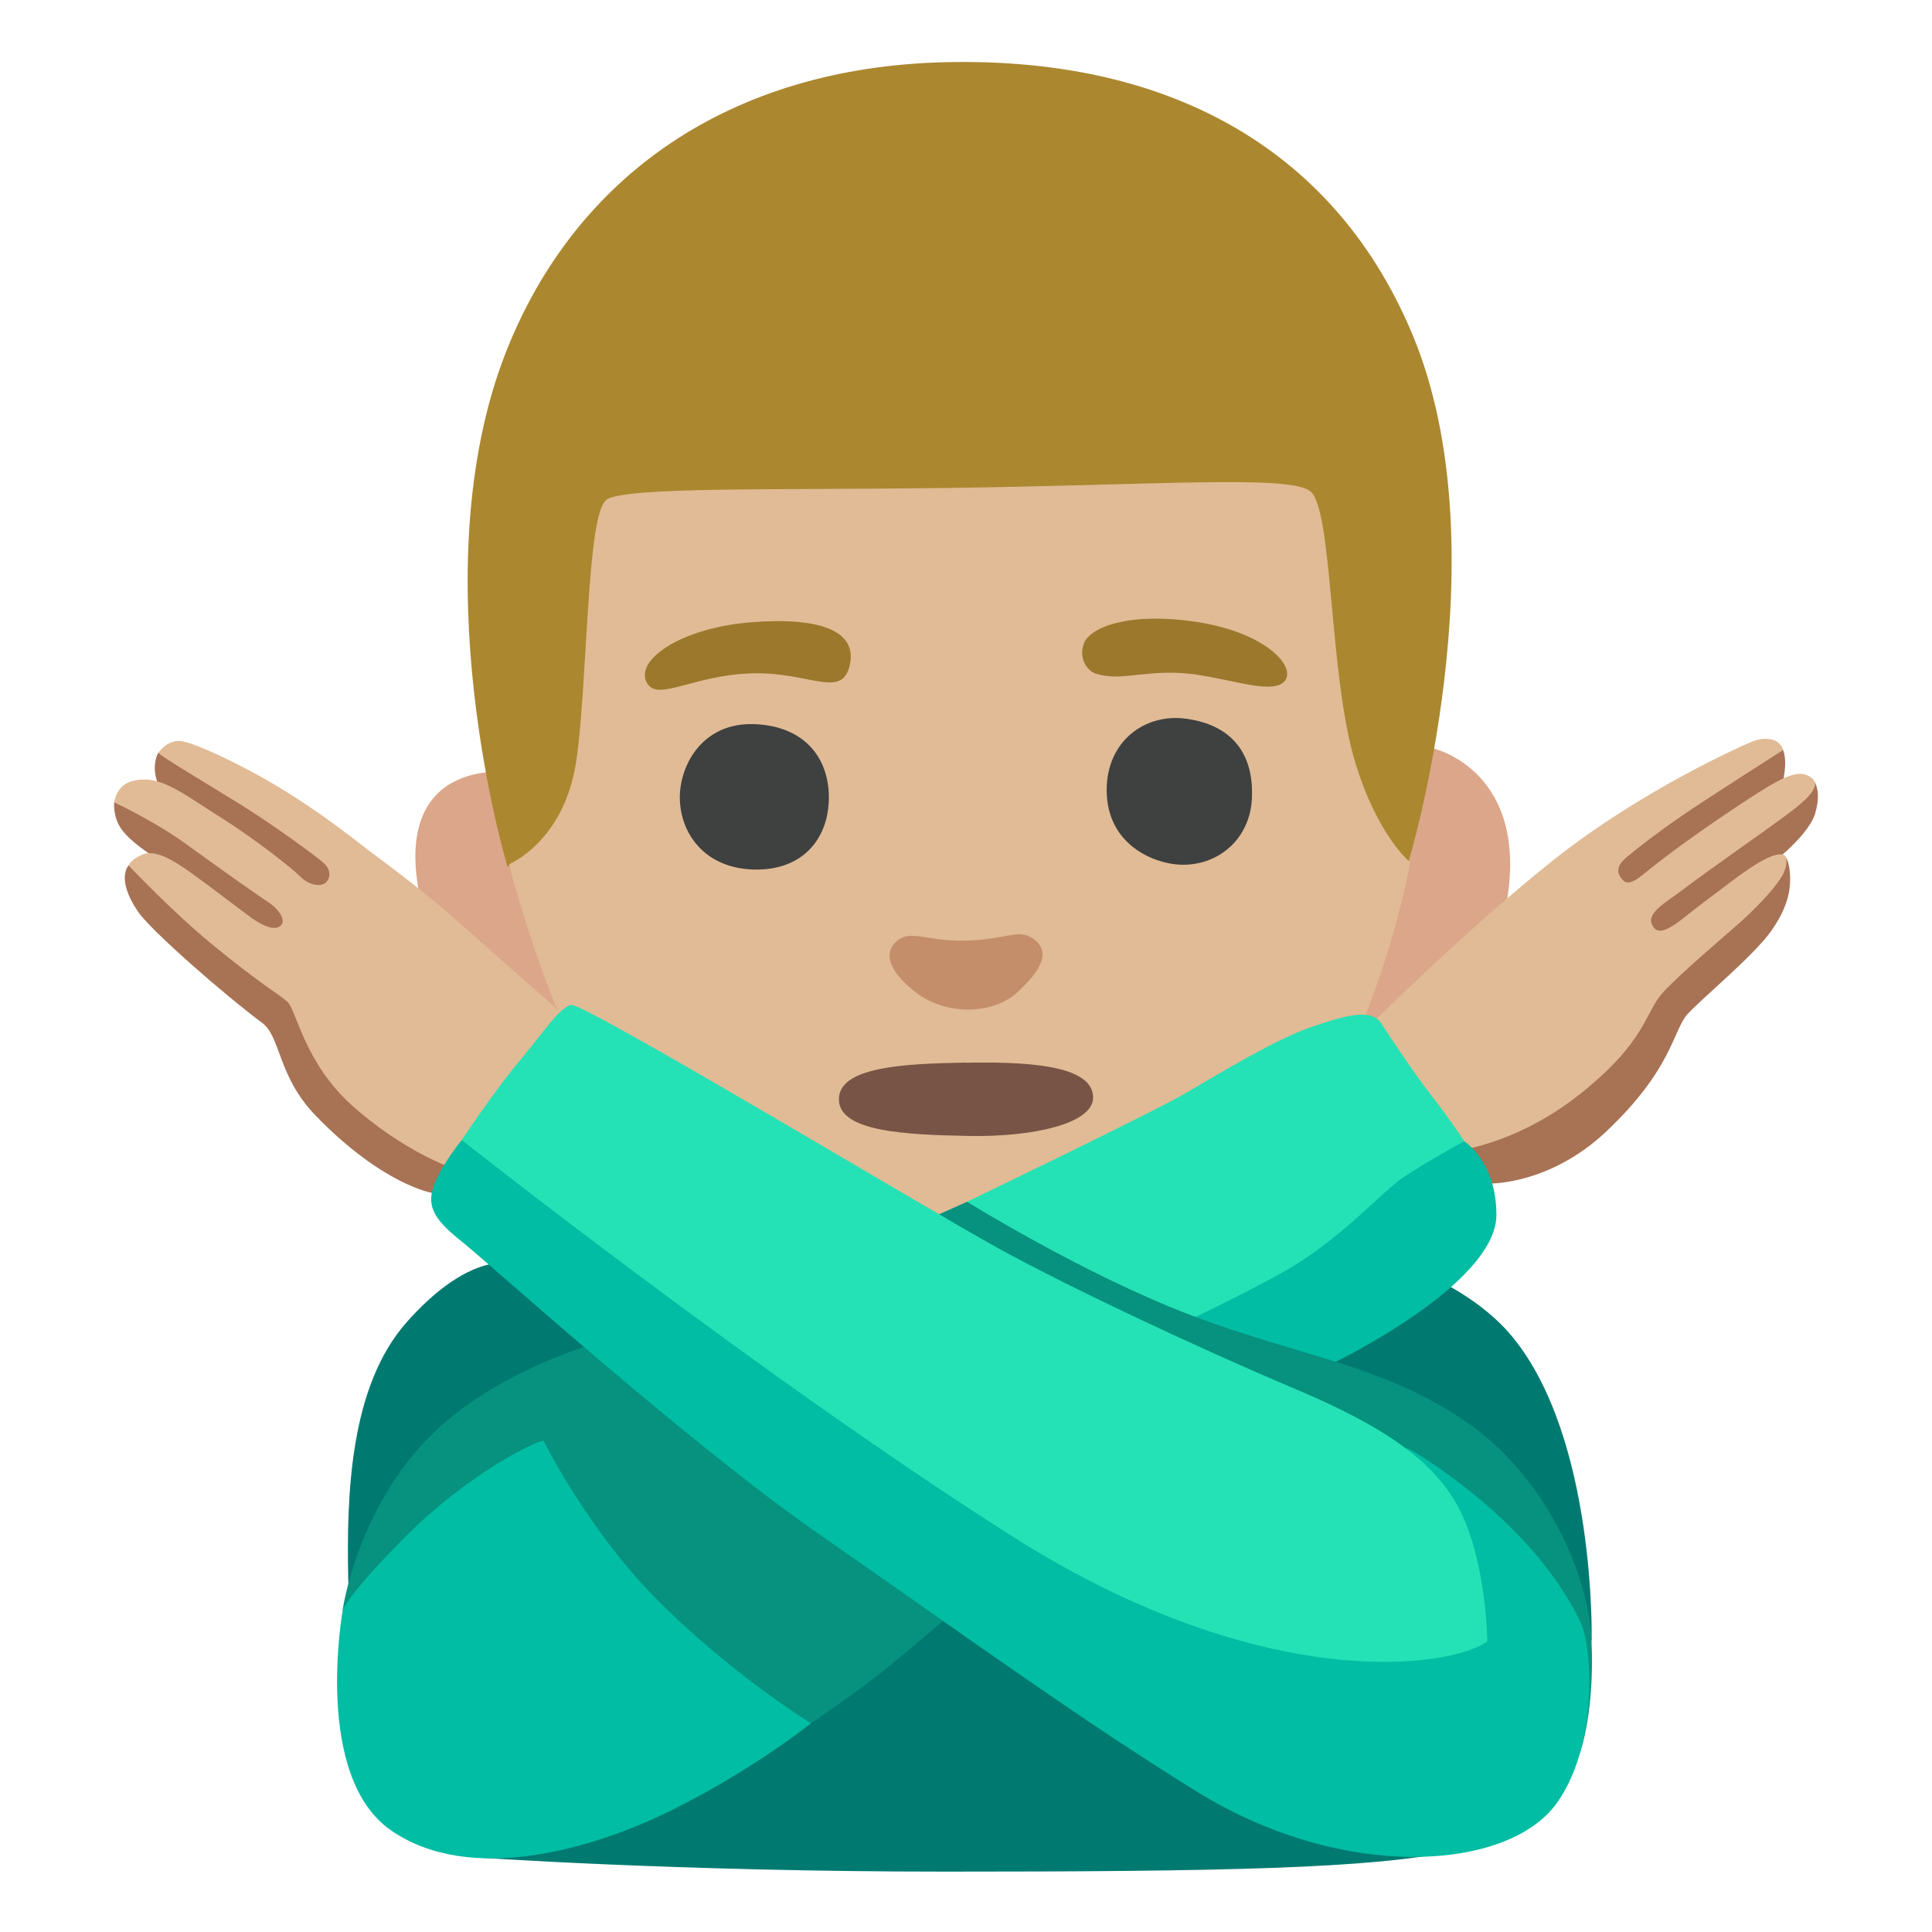 <?xml version="1.0" encoding="utf-8"?>
<!-- Generator: Adobe Illustrator 26.3.1, SVG Export Plug-In . SVG Version: 6.00 Build 0)  -->
<svg version="1.1" id="a" xmlns="http://www.w3.org/2000/svg" xmlns:xlink="http://www.w3.org/1999/xlink" x="0px" y="0px"
	 viewBox="0 0 128 128" style="enable-background:new 0 0 128 128;" xml:space="preserve">
<g>
	<g>
		<path style="fill:#DBA689;" d="M89.82,68.55c0,0,8.34,0.08,9.95-8.47c1.69-9.02-4.8-10.49-4.8-10.49L89.82,68.55L89.82,68.55z"/>
		<path style="fill:#DBA689;" d="M33.69,51.16c0,0-8.27-1.1-5.66,9.2c2.27,8.95,10.8,8.19,10.8,8.19l-5.15-17.39L33.69,51.16z"/>
	</g>
	<path style="fill:#AB872F;" d="M61.84,67.44L33.61,57.37c0,0-5.85-19.39-0.09-34.04C38.1,11.69,48.33,4.45,62.66,4.12
		c15.31-0.35,25.98,6.18,30.93,18.07c5.98,14.35-0.29,34.96-0.29,34.96l-31.45,10.3L61.84,67.44z"/>
	<path style="fill:#E0BB95;" d="M40.19,33.11c-1.35,0.86-1.25,12.45-2.03,17.42c-0.82,5.26-4.44,6.73-4.44,6.73s1.94,7.7,4.99,13.56
		c4.19,8.06,12.58,16.3,25.49,16.31c10.75,0,16.95-5.71,21.05-10.65c6.09-7.34,8.18-19.35,8.18-19.35s-2.14-1.69-3.64-6.61
		c-1.76-5.74-1.47-16.94-3.01-18s-10.03-0.38-24.12-0.19c-11.18,0.15-21.13-0.1-22.48,0.77L40.19,33.11z"/>
	<path style="fill:#C48E6A;" d="M64,62.32c-2.72,0.07-3.74-0.84-4.7,0.14c-0.87,0.9-0.08,2.17,1.39,3.3c2,1.53,5.08,1.46,6.67,0.02
		c1.57-1.43,2.25-2.63,1.22-3.49S66.77,62.25,64,62.32L64,62.32z"/>
	<g>
		<path style="fill:#9B782C;" d="M42.91,45.32c0.74,1.12,3.1-0.6,6.91-0.71c3.71-0.11,5.87,1.65,6.44-0.39
			c0.68-2.42-1.91-3.36-6.52-2.99C45.02,41.61,41.91,43.82,42.91,45.32z"/>
		<path style="fill:#9B782C;" d="M72.64,44.64c1.56,0.49,3.07-0.2,5.6-0.05c2.69,0.15,5.94,1.52,6.84,0.57s-1.26-3.37-6.18-4.01
			c-4.44-0.58-6.73,0.51-7.09,1.48s0.19,1.82,0.83,2.02V44.64z"/>
	</g>
	<g>
		<path style="fill:#3F4040;" d="M50.06,47.98c-3.64-0.18-5.16,2.93-5.01,5.17s1.76,4.41,4.97,4.46c3.05,0.05,4.8-1.91,4.89-4.57
			S53.44,48.14,50.06,47.98L50.06,47.98z"/>
		<path style="fill:#3F4040;" d="M78.59,47.62c-2.71-0.38-5.27,1.46-5.27,4.72c0,3.64,3.15,4.89,4.9,4.95
			c2.5,0.08,4.58-1.7,4.72-4.36c0.15-2.99-1.31-4.89-4.34-5.31H78.59z"/>
	</g>
	<path style="fill:#785446;" d="M63.96,70.4c-4.12,0.07-8.38,0.29-8.38,2.43s4.34,2.35,8.6,2.43s8.18-0.81,8.24-2.5
		c0.07-2.28-4.71-2.42-8.46-2.35V70.4z"/>
	<g>
		<path style="fill:#A87254;" d="M102.26,64.99l-7.32,11.65l3.78,1.77c0,0,3.92,0.09,7.65-3.4c4.46-4.19,4.46-6.76,5.44-7.83
			s4.4-3.87,5.57-5.55s1.3-2.9,1.19-3.95s-0.49-1.05-0.49-1.05s1.8-1.5,2.17-2.71c0.44-1.45-0.02-2.1-0.02-2.1h-2.12
			c0,0,0.52-1.95-0.3-2.58s-10.62,5.94-10.62,5.94l-4.91,9.81H102.26z"/>
		<path style="fill:#E0BB95;" d="M85.89,72.57l5.04-4.81c0,0,6.23-6.2,12-10.79c5.78-4.59,12.63-7.66,13.35-7.91
			c0.34-0.12,0.9-0.17,1.31,0s0.53,0.64,0.53,0.64s-5.06,3.23-6.65,4.32s-3,2.18-3.71,2.78s-0.66,1.09-0.22,1.53
			s1.15-0.27,1.91-0.87s2.6-2.01,5.41-3.88c3.04-2.02,4.2-2.73,5.13-2.07s-0.87,1.91-1.97,2.73s-5.24,3.71-6.44,4.64
			s-2.78,1.69-1.97,2.62c0.56,0.64,1.94-0.74,3.25-1.71c1.99-1.47,4.17-3.31,5.2-3.18c0.48,0.06,0.31,0.93,0,1.44
			c-0.65,1.07-2.04,2.4-2.74,3.03c-1.04,0.93-3.95,3.37-5.15,4.68s-1.06,3.18-5.41,6.66c-4.42,3.55-8.63,3.88-8.63,3.88l-10.25-3.73
			L85.89,72.57z"/>
		<path style="fill:#007A71;" d="M33.05,83.7c0,0-2.48-0.19-6.09,3.88c-3.79,4.26-4,11.45-3.89,16.99s3.56,14.81,3.56,14.81
			l4.79,3.67c0,0,13.31,0.95,31.23,0.95s28.58-0.19,33.79-1.41s9.01-13.96,9.01-13.96s0.3-13.29-5.24-20.05s-20.39-7.76-20.39-7.76
			L33.06,83.7L33.05,83.7z"/>
		<path style="fill:#00BDA3;" d="M86.11,77.83L73.96,90.12l14.44,0.15c0,0,10.74-5.18,10.74-9.78c0-3.57-2.15-4.89-2.15-4.89
			L86.1,77.82L86.11,77.83z"/>
		<path style="fill:#24E2B5;" d="M62.04,86.27l2.03-6.65c0,0,12.34-5.94,14.49-7.2s5.93-3.56,8.3-4.37c2.37-0.81,4-1.26,4.67-0.22
			s2.3,3.48,3.41,4.89s2.07,2.89,2.07,2.89s-2.44,1.33-4,2.37s-4.07,4.07-8,6.3c-2.63,1.49-7.63,3.85-7.63,3.85l-15.33-1.85
			L62.04,86.27z"/>
		<path style="fill:#06927F;" d="M33.81,117.38L22.7,106.67c0,0,0.99-7.01,6.2-11.91c5.98-5.62,15.91-7.11,15.91-7.11l17.14-7.08
			l2.12-0.95c0,0,7.76,4.83,14.87,7.53s12.51,3.23,18.02,6.93s8.29,10.31,8.48,14.55c0.24,5.27-0.91,7.91-0.91,7.91L64.2,105.93
			c0,0-4.75,4.04-5.7,4.79c-2,1.58-4.77,3.45-4.77,3.45l-19.92,3.2L33.81,117.38z"/>
		<path style="fill:#00BDA3;" d="M36.02,95.46c-0.6,0-5.1,2.3-9.01,6.2s-4.3,5-4.3,5s-2,11.01,3.2,14.61s13.31,1.3,18.71-1.4
			c5.4-2.7,9.11-5.7,9.11-5.7s-5.4-3.3-10.41-8.41c-4.43-4.52-7.31-10.31-7.31-10.31L36.02,95.46z"/>
		<path style="fill:#A87254;" d="M30.97,63.73l0.76,15.18l-3.11,0.12c0,0-3.25-0.52-7.7-5.11c-2.54-2.62-2.3-5.23-3.56-6.16
			c-2.4-1.78-7.37-6.1-8.23-7.38c-1.49-2.21-0.6-3.05-0.6-3.05l1.46-0.71c0,0-1.34-0.84-1.94-1.68s-0.48-1.79-0.48-1.79l3.11-0.78
			c0,0-0.37-0.57-0.42-1.32s0.24-1.2,0.24-1.2l4.3,1.32l16.16,12.56L30.97,63.73z"/>
		<path style="fill:#E0BB95;" d="M37.53,67.38c0,0-3.49-3.02-7.04-6.2c-2.45-2.19-5.27-4.24-6.22-4.96s-4.03-3.22-7.82-5.21
			c-1.88-0.99-3.91-1.92-4.63-1.92s-1.26,0.66-1.32,0.78s3.47,2.21,5.5,3.47s5.08,3.47,5.5,3.89s0.42,0.96,0.06,1.26
			s-1.14,0.12-1.67-0.42s-3.04-2.52-5.32-3.95c-2.57-1.61-3.95-2.81-5.74-2.39C7.67,52,7.57,53.16,7.57,53.16s2.69,1.26,4.66,2.69
			s4.84,3.47,5.5,3.89s1.24,1.17,0.9,1.55c-0.42,0.48-1.38-0.06-1.97-0.48s-2.75-2.09-4.01-2.99s-2.39-1.55-3.23-1.2
			c-0.76,0.33-0.9,0.72-0.9,0.72s2.9,3.07,5.5,5.2c3.35,2.75,4.42,3.29,5.02,3.83s1.12,4.08,4.36,6.94
			c4.07,3.58,7.59,4.42,7.59,4.42l6.52-10.34L37.53,67.38z"/>
		<path style="fill:#00BDA3;" d="M59.87,86.09L30.59,75.53c0,0-1.31,1.61-1.81,2.92s-0.2,2.21,1.71,3.72s14.99,13.38,23.84,19.52
			c8.85,6.14,16.99,12.08,24.95,17c9.76,6.04,20.62,5.25,23.84,0.8c2.71-3.73,2.46-10.21,1.57-12.07
			c-3.29-6.86-11.23-11.37-11.23-11.37l-33.6-9.96L59.87,86.09z"/>
		<path style="fill:#24E2B5;" d="M98.54,108.75c-2.33,1.71-14.73,3.7-31.63-7.06C50.18,91.03,30.59,75.53,30.59,75.53
			s2.21-3.32,3.82-5.23s2.62-3.52,3.42-3.72s23.34,13.38,28.27,16.1s13.78,6.84,19.52,9.26c5.73,2.41,9.46,4.73,11.17,8.25
			S98.54,108.76,98.54,108.75L98.54,108.75z"/>
	</g>
</g>
</svg>

